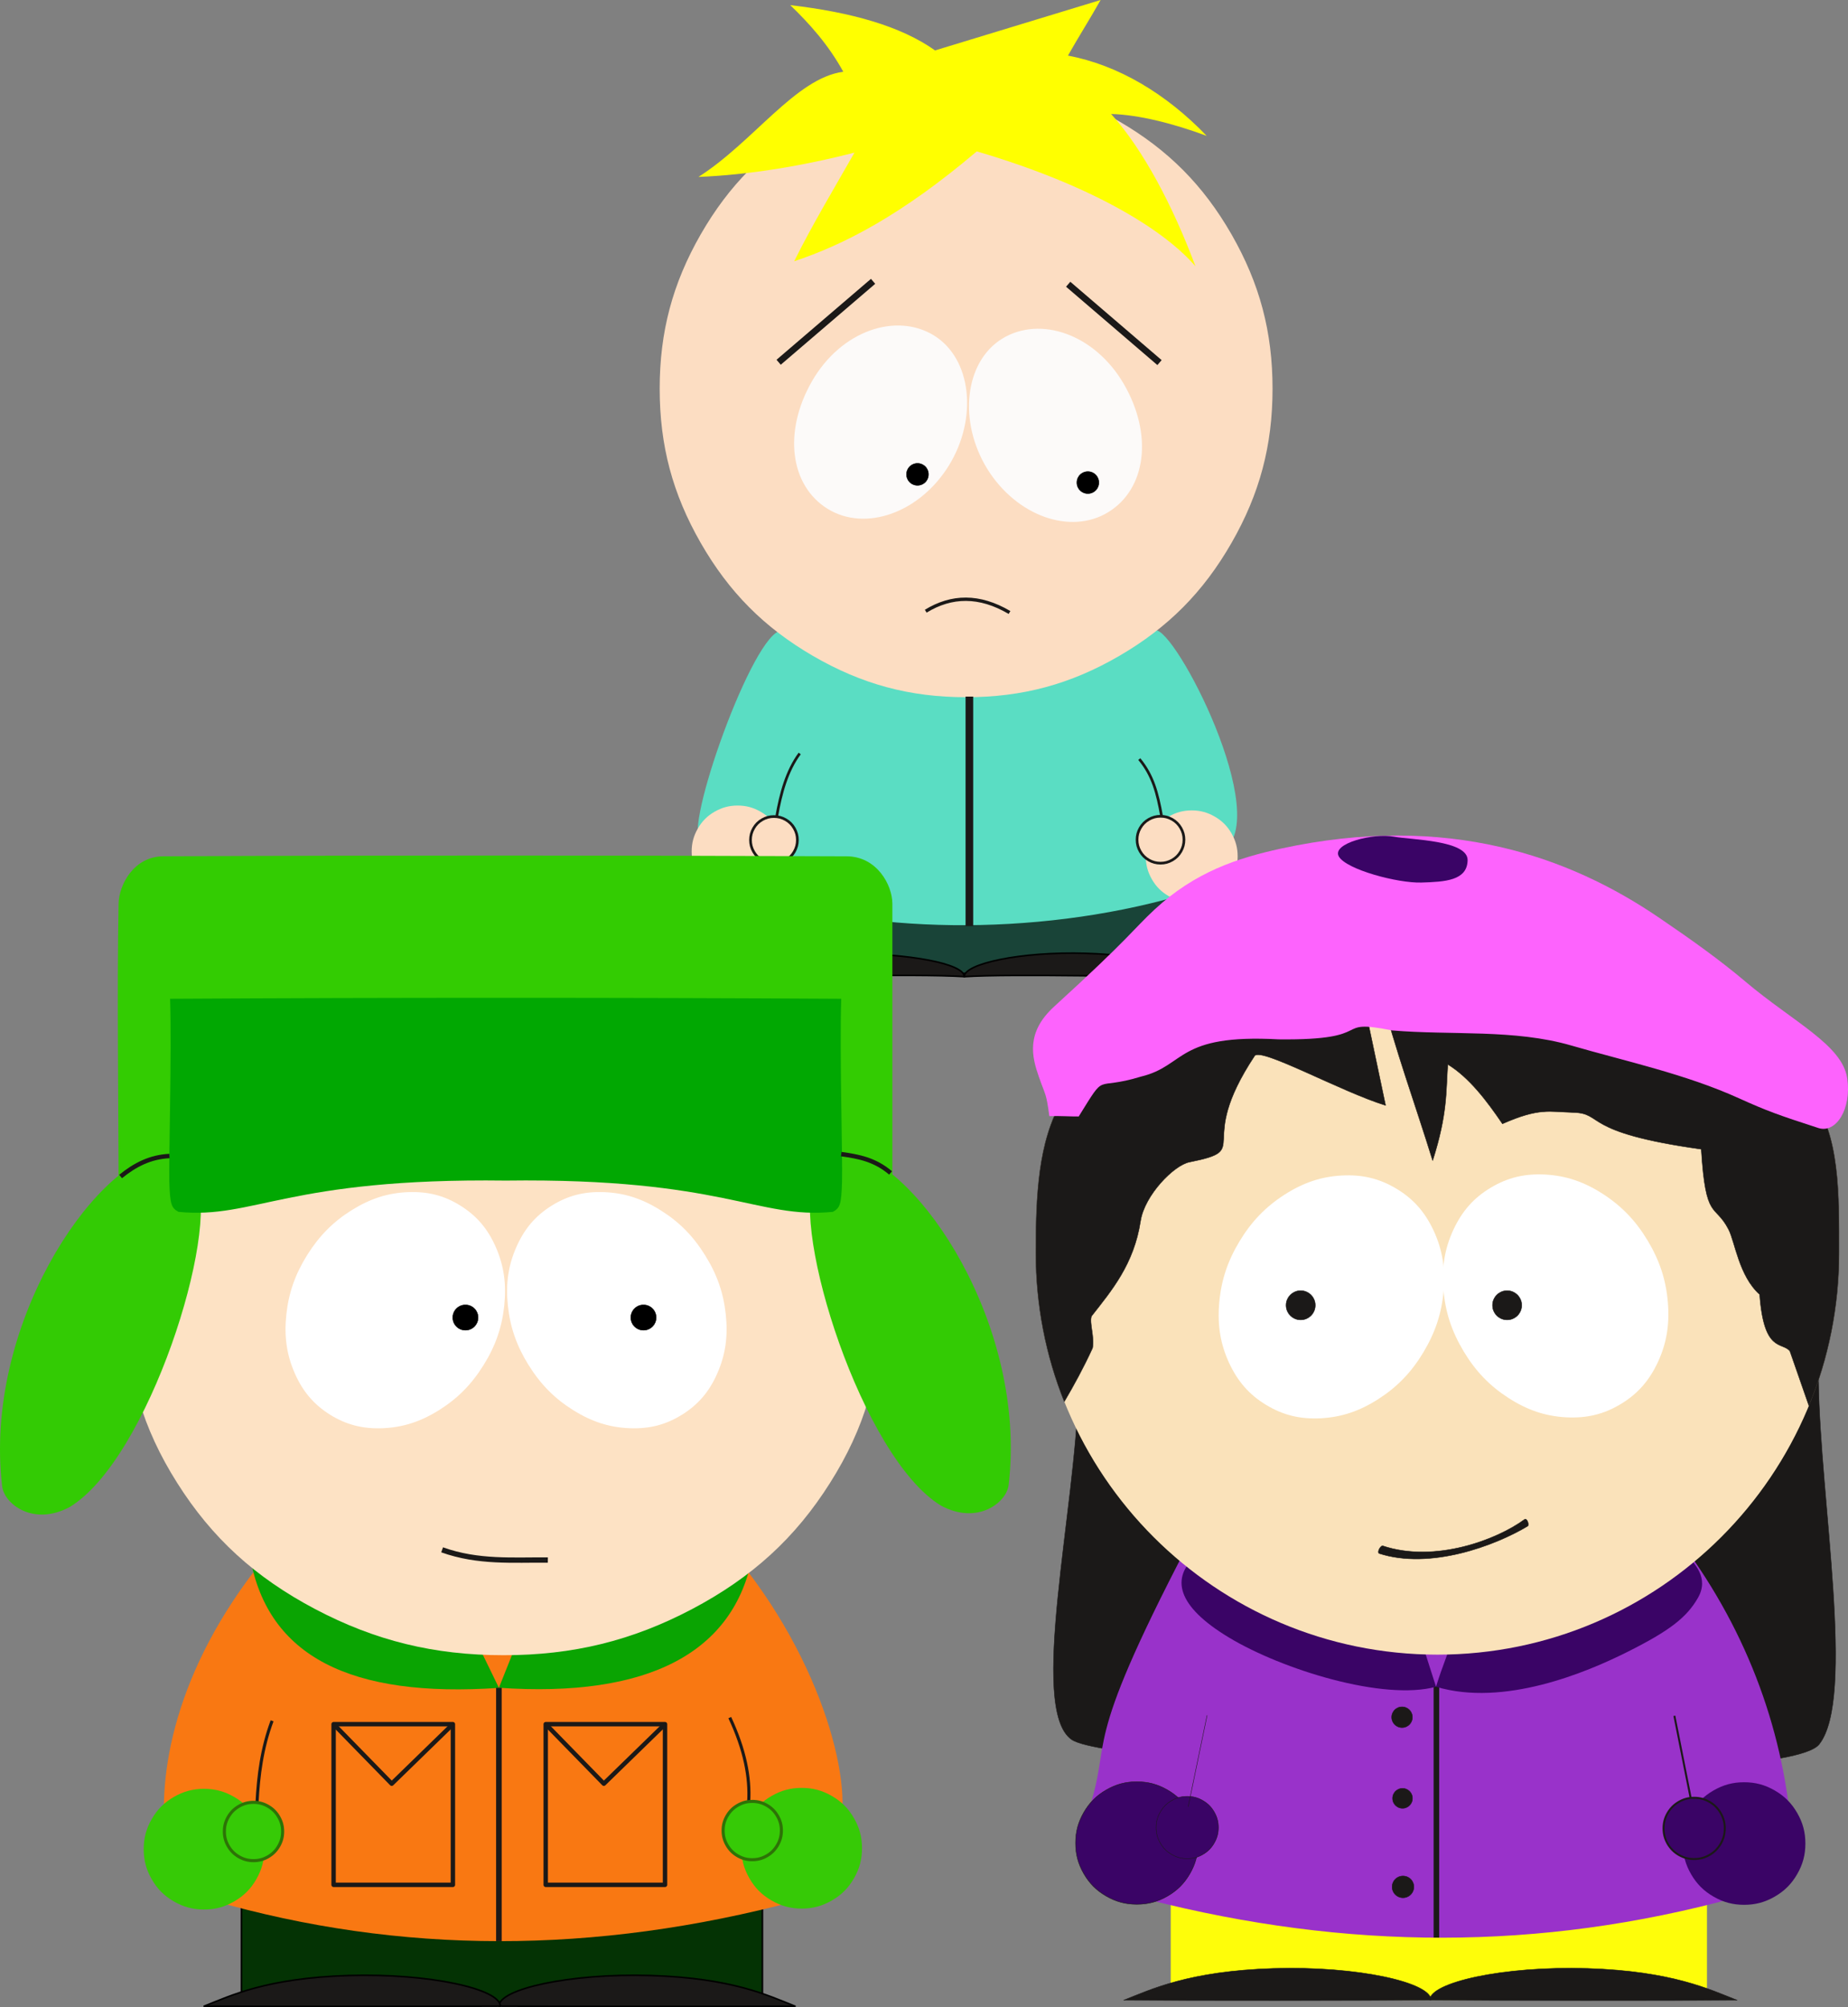<?xml version="1.0" encoding="UTF-8" standalone="no"?>
<svg
   xmlns:ooo="http://xml.openoffice.org/svg/export"
   xmlns:dc="http://purl.org/dc/elements/1.1/"
   xmlns:cc="http://creativecommons.org/ns#"
   xmlns:rdf="http://www.w3.org/1999/02/22-rdf-syntax-ns#"
   xmlns:svg="http://www.w3.org/2000/svg"
   xmlns="http://www.w3.org/2000/svg"
   style="fill-rule:evenodd;stroke-width:28.222;stroke-linejoin:round"
   id="svg2"
   xml:space="preserve"
   clip-path="url(#presentation_clip_path)"
   preserveAspectRatio="xMidYMid"
   viewBox="0 0 33105.695 35943.481"
   height="359.435mm"
   width="331.057mm"
   version="1.2"><rect x="0" y="0" width="33105.695" height="35943.481" fill="#808080" stroke="none"/><defs
     id="defs4"
     class="ClipPathGroup"><clipPath
       clipPathUnits="userSpaceOnUse"
       id="presentation_clip_path"><rect
         id="rect7"
         height="118900"
         width="84100"
         y="0"
         x="0" /></clipPath></defs><defs
     id="defs9"
     class="TextShapeIndex"><g
       id="g11"
       ooo:id-list="id3 id4 id5 id6 id7 id8 id9 id10 id11 id12 id13 id14 id15 id16 id17 id18 id19 id20 id21 id22 id23 id24 id25 id26 id27 id28 id29 id30 id31 id32 id33 id34 id35 id36 id37 id38 id39 id40 id41 id42 id43 id44 id45 id46 id47 id48 id49 id50 id51 id52 id53 id54 id55 id56 id57 id58 id59 id60 id61 id62 id63 id64 id65 id66 id67 id68 id69 id70 id71 id72 id73 id74"
       ooo:slide="id1" /></defs><defs
     id="defs13"
     class="EmbeddedBulletChars"><g
       transform="scale(4.8828125e-4,-4.8828125e-4)"
       id="bullet-char-template(57356)"><path
         id="path16"
         d="M 580,1141 1163,571 580,0 -4,571 580,1141 Z" /></g><g
       transform="scale(4.8828125e-4,-4.8828125e-4)"
       id="bullet-char-template(57354)"><path
         id="path19"
         d="m 8,1128 1129,0 L 1137,0 8,0 8,1128 Z" /></g><g
       transform="scale(4.8828125e-4,-4.8828125e-4)"
       id="bullet-char-template(10146)"><path
         id="path22"
         d="M 174,0 602,739 174,1481 1456,739 174,0 Z m 1184,739 -1049,607 350,-607 699,0 z" /></g><g
       transform="scale(4.8828125e-4,-4.8828125e-4)"
       id="bullet-char-template(10132)"><path
         id="path25"
         d="M 2015,739 1276,0 717,0 l 543,543 -1086,0 0,393 1086,0 -543,545 557,0 741,-742 z" /></g><g
       transform="scale(4.8828125e-4,-4.8828125e-4)"
       id="bullet-char-template(10007)"><path
         id="path28"
         d="m 0,-2 c -7,16 -16,29 -25,39 l 381,530 c -94,256 -141,385 -141,387 0,25 13,38 40,38 9,0 21,-2 34,-5 21,4 42,12 65,25 l 27,-13 111,-251 280,301 64,-25 24,25 c 21,-10 41,-24 62,-43 C 886,937 835,863 770,784 769,783 710,716 594,584 L 774,223 c 0,-27 -21,-55 -63,-84 l 16,-20 C 717,90 699,76 672,76 641,76 570,178 457,381 L 164,-76 c -22,-34 -53,-51 -92,-51 -42,0 -63,17 -64,51 -7,9 -10,24 -10,44 0,9 1,19 2,30 z" /></g><g
       transform="scale(4.8828125e-4,-4.8828125e-4)"
       id="bullet-char-template(10004)"><path
         id="path31"
         d="M 285,-33 C 182,-33 111,30 74,156 52,228 41,333 41,471 c 0,78 14,145 41,201 34,71 87,106 158,106 53,0 88,-31 106,-94 l 23,-176 c 8,-64 28,-97 59,-98 l 735,706 c 11,11 33,17 66,17 42,0 63,-15 63,-46 l 0,-122 c 0,-36 -10,-64 -30,-84 L 442,47 C 390,-6 338,-33 285,-33 Z" /></g><g
       transform="scale(4.8828125e-4,-4.8828125e-4)"
       id="bullet-char-template(9679)"><path
         id="path34"
         d="M 813,0 C 632,0 489,54 383,161 276,268 223,411 223,592 c 0,181 53,324 160,431 106,107 249,161 430,161 179,0 323,-54 432,-161 108,-107 162,-251 162,-431 0,-180 -54,-324 -162,-431 C 1136,54 992,0 813,0 Z" /></g><g
       transform="scale(4.8828125e-4,-4.8828125e-4)"
       id="bullet-char-template(8226)"><path
         id="path37"
         d="m 346,457 c -73,0 -137,26 -191,78 -54,51 -81,114 -81,188 0,73 27,136 81,188 54,52 118,78 191,78 73,0 134,-26 185,-79 51,-51 77,-114 77,-187 0,-75 -25,-137 -76,-188 -50,-52 -112,-78 -186,-78 z" /></g><g
       transform="scale(4.8828125e-4,-4.8828125e-4)"
       id="bullet-char-template(8211)"><path
         id="path40"
         d="m -4,459 1139,0 0,147 -1139,0 0,-147 z" /></g></defs><defs
     id="defs42"
     class="TextEmbeddedBitmaps" /><g
     transform="translate(-25361.523,-23572.03)"
     id="g44"><g
       class="Master_Slide"
       id="id2"><g
         class="Background"
         id="bg-id2" /><g
         class="BackgroundObjects"
         id="bo-id2" /></g></g><g
     transform="translate(-23535.199,-31759)"
     id="g56"
     class="Group"><g
       id="g58"
       class="com.sun.star.drawing.PolyPolygonShape"><g
         id="id3"><path
           style="fill:#194438;stroke:none"
           id="path61"
           d="m 37194,49190 0,-1599 7436,0 0,1599 -7436,0 z" /><path
           style="fill:none;stroke:#000000"
           id="path63"
           d="m 37194,49190 0,-1599 7436,0 0,1599 -7436,0 z" /></g></g><g
       id="g65"
       class="com.sun.star.drawing.ClosedBezierShape"><g
         id="id4"><path
           style="fill:#5addc3;stroke:none"
           id="path68"
           d="m 37489,43062 c 2287,-7 4448,-9 6735,-17 356,-78 2134,3382 1211,3956 -257,266 -514,533 -770,799 -2627,748 -5644,673 -7738,-58 -268,-285 -537,-629 -805,-915 -429,47 817,-3547 1367,-3765 z" /></g></g><g
       id="g70"
       class="com.sun.star.drawing.ClosedBezierShape"><g
         id="id5"><path
           style="fill:#fcddc2;stroke:none"
           id="path73"
           d="m 36749,46184 0,0 c 152,0 280,35 411,110 132,76 226,170 302,301 75,132 110,260 110,412 l 0,0 0,0 c 0,152 -35,280 -110,412 -76,131 -170,225 -301,301 -132,75 -260,110 -412,110 -152,0 -280,-35 -411,-110 -132,-76 -226,-170 -302,-301 -75,-132 -110,-260 -110,-412 0,-152 35,-280 110,-411 76,-132 170,-226 301,-302 132,-75 260,-110 412,-110 z" /></g></g><g
       id="g75"
       class="com.sun.star.drawing.ClosedBezierShape"><g
         id="id6"><path
           style="fill:#fcddc2;stroke:none"
           id="path78"
           d="m 40841,33194 0,0 c 1,0 1,0 2,0 1010,0 1869,232 2744,740 875,509 1504,1142 2010,2022 505,881 735,1746 735,2763 l 0,0 0,0 c 0,1017 -230,1882 -735,2762 -506,881 -1135,1514 -2010,2023 -875,508 -1734,740 -2744,740 -1011,0 -1870,-232 -2745,-740 -875,-509 -1504,-1142 -2010,-2023 -505,-880 -735,-1745 -735,-2762 0,-1017 230,-1882 735,-2763 506,-880 1135,-1513 2010,-2022 875,-508 1733,-740 2743,-740 z" /></g></g><g
       id="g80"
       class="com.sun.star.drawing.ClosedBezierShape"><g
         id="id7"><path
           style="fill:#fcddc2;stroke:none"
           id="path83"
           d="m 44884,46271 0,0 c -152,0 -280,35 -412,110 -131,76 -225,170 -301,302 -75,131 -110,259 -110,411 l 0,0 c 0,152 35,280 110,412 76,131 170,225 302,301 131,75 259,110 411,110 152,0 280,-35 412,-110 131,-76 225,-170 301,-301 75,-132 110,-260 110,-412 0,-152 -35,-280 -110,-412 -76,-131 -170,-225 -302,-301 -131,-75 -259,-110 -411,-110 z" /></g></g><g
       id="g85"
       class="com.sun.star.drawing.ClosedBezierShape"><g
         id="id8"><path
           style="fill:#ffff00;stroke:none"
           id="path88"
           d="m 41034,34470 c -1355,1147 -2382,1671 -3272,1968 329,-663 712,-1297 1080,-1945 -919,234 -1881,398 -2794,434 984,-625 1744,-1772 2594,-1883 -268,-487 -605,-860 -950,-1193 1089,126 1984,377 2594,811 990,-301 1978,-602 2966,-903 -177,316 -407,679 -585,996 896,168 1758,680 2485,1437 -589,-218 -1208,-378 -1712,-392 585,649 1113,1663 1512,2729 -507,-594 -1743,-1420 -3918,-2059 z" /></g></g><g
       id="g90"
       class="com.sun.star.drawing.LineShape"><g
         id="id9"><path
           style="fill:none;stroke:#1b1918;stroke-width:117;stroke-linejoin:round"
           id="path93"
           d="m 37484,38246 1692,-1449" /></g></g><g
       id="g95"
       class="com.sun.star.drawing.ClosedBezierShape"><g
         id="id10"><path
           style="fill:#fcfaf9;stroke:none"
           id="path98"
           d="m 38083,38583 c -521,905 -396,1871 279,2288 678,417 1649,70 2172,-776 521,-847 408,-1912 -268,-2329 -678,-416 -1661,-87 -2183,817 z" /></g></g><g
       id="g100"
       class="com.sun.star.drawing.ClosedBezierShape"><g
         id="id11"><path
           style="fill:#fcfaf9;stroke:none"
           id="path103"
           d="m 43671,38641 c 522,905 397,1871 -280,2288 -677,417 -1648,70 -2171,-776 -521,-847 -407,-1912 268,-2329 677,-416 1660,-87 2183,817 z" /></g></g><g
       id="g105"
       class="com.sun.star.drawing.ClosedBezierShape"><g
         id="id12"><path
           style="fill:#000000;stroke:none"
           id="path108"
           d="m 43024,40204 0,0 c 36,0 66,8 98,26 31,18 54,41 72,72 18,32 26,62 26,98 l 0,1 0,0 c 0,36 -8,66 -26,98 -18,31 -41,54 -72,72 -32,18 -62,26 -98,26 -37,0 -67,-8 -99,-26 -31,-18 -54,-41 -72,-72 -18,-32 -26,-62 -26,-98 0,-37 8,-67 26,-99 18,-31 41,-54 72,-72 32,-18 62,-26 99,-26 z" /><path
           style="fill:none;stroke:#000000;stroke-width:8;stroke-linejoin:round"
           id="path110"
           d="m 43024,40204 0,0 c 36,0 66,8 98,26 31,18 54,41 72,72 18,32 26,62 26,98 l 0,1 0,0 c 0,36 -8,66 -26,98 -18,31 -41,54 -72,72 -32,18 -62,26 -98,26 -37,0 -67,-8 -99,-26 -31,-18 -54,-41 -72,-72 -18,-32 -26,-62 -26,-98 0,-37 8,-67 26,-99 18,-31 41,-54 72,-72 32,-18 62,-26 99,-26 z" /></g></g><g
       id="g112"
       class="com.sun.star.drawing.OpenBezierShape"><g
         id="id13"><path
           style="fill:none;stroke:#1b1918;stroke-width:60;stroke-linejoin:round"
           id="path115"
           d="m 40119,42704 c 463,-284 961,-295 1501,23" /></g></g><g
       id="g117"
       class="com.sun.star.drawing.LineShape"><g
         id="id14"><path
           style="fill:none;stroke:#1b1918;stroke-width:137;stroke-linejoin:miter"
           id="path120"
           d="m 40901,44233 0,4111" /></g></g><g
       id="g122"
       class="com.sun.star.drawing.ClosedBezierShape"><g
         id="id15"><path
           style="fill:#fcddc2;stroke:none"
           id="path125"
           d="m 37399,46381 0,0 1,0 c 77,0 143,18 210,56 67,39 115,87 154,154 38,67 56,133 56,210 l 0,0 0,0 c 0,77 -18,143 -56,210 -39,67 -87,115 -154,154 -67,38 -133,56 -210,56 -77,0 -143,-18 -210,-56 -67,-39 -115,-87 -154,-154 -38,-67 -56,-133 -56,-210 0,-77 18,-143 56,-210 39,-67 87,-115 154,-154 67,-38 132,-56 209,-56 z" /><path
           style="fill:none;stroke:#1b1918;stroke-width:48;stroke-linejoin:miter"
           id="path127"
           d="m 37399,46381 0,0 1,0 c 77,0 143,18 210,56 67,39 115,87 154,154 38,67 56,133 56,210 l 0,0 0,0 c 0,77 -18,143 -56,210 -39,67 -87,115 -154,154 -67,38 -133,56 -210,56 -77,0 -143,-18 -210,-56 -67,-39 -115,-87 -154,-154 -38,-67 -56,-133 -56,-210 0,-77 18,-143 56,-210 39,-67 87,-115 154,-154 67,-38 132,-56 209,-56 z" /></g></g><g
       id="g129"
       class="com.sun.star.drawing.OpenBezierShape"><g
         id="id16"><path
           style="fill:none;stroke:#1b1918;stroke-width:48;stroke-linejoin:miter"
           id="path132"
           d="m 37449,46382 c 74,-421 182,-818 412,-1130" /></g></g><g
       id="g134"
       class="com.sun.star.drawing.ClosedBezierShape"><g
         id="id17"><path
           style="fill:#fcddc2;stroke:none"
           id="path137"
           d="m 44325,46376 0,0 c -77,0 -143,18 -210,56 -67,39 -115,87 -154,154 -38,67 -56,133 -56,210 l 0,0 c 0,77 18,143 56,210 39,67 87,115 154,154 67,38 133,56 210,56 77,0 143,-18 210,-56 67,-39 115,-87 154,-154 38,-67 56,-133 56,-210 0,-77 -18,-143 -56,-210 -39,-67 -87,-115 -154,-154 -67,-38 -133,-56 -210,-56 z" /><path
           style="fill:none;stroke:#1b1918;stroke-width:48;stroke-linejoin:miter"
           id="path139"
           d="m 44325,46376 0,0 c -77,0 -143,18 -210,56 -67,39 -115,87 -154,154 -38,67 -56,133 -56,210 l 0,0 c 0,77 18,143 56,210 39,67 87,115 154,154 67,38 133,56 210,56 77,0 143,-18 210,-56 67,-39 115,-87 154,-154 38,-67 56,-133 56,-210 0,-77 -18,-143 -56,-210 -39,-67 -87,-115 -154,-154 -67,-38 -133,-56 -210,-56 z" /></g></g><g
       id="g141"
       class="com.sun.star.drawing.OpenBezierShape"><g
         id="id18"><path
           style="fill:none;stroke:#1b1918;stroke-width:48;stroke-linejoin:miter"
           id="path144"
           d="m 44345,46378 c -75,-421 -158,-734 -400,-1026" /></g></g><g
       id="g146"
       class="com.sun.star.drawing.ClosedBezierShape"><g
         id="id19"><path
           style="fill:#1b1918;stroke:none"
           id="path149"
           d="m 38636,48831 c -1199,0 -1969,241 -2171,417 885,12 3452,-57 4344,0 0,-231 -973,-417 -2173,-417 z" /><path
           style="fill:none;stroke:#000000"
           id="path151"
           d="m 38636,48831 c -1199,0 -1969,241 -2171,417 885,12 3452,-57 4344,0 0,-231 -973,-417 -2173,-417 z" /></g></g><g
       id="g153"
       class="com.sun.star.drawing.ClosedBezierShape"><g
         id="id20"><path
           style="fill:#1b1918;stroke:none"
           id="path156"
           d="m 42980,48830 c 1170,35 1685,278 2062,420 -886,11 -3343,-59 -4234,-1 0,-231 1001,-453 2172,-419 z" /><path
           style="fill:none;stroke:#000000"
           id="path158"
           d="m 42980,48830 c 1170,35 1685,278 2062,420 -886,11 -3343,-59 -4234,-1 0,-231 1001,-453 2172,-419 z" /></g></g><g
       id="g160"
       class="com.sun.star.drawing.LineShape"><g
         id="id21"><path
           style="fill:none;stroke:#1b1918;stroke-width:117;stroke-linejoin:round"
           id="path163"
           d="m 42671,36849 1636,1403" /></g></g><g
       id="g165"
       class="com.sun.star.drawing.ClosedBezierShape"><g
         id="id22"><path
           style="fill:#000000;stroke:none"
           id="path168"
           d="m 39972,40057 0,0 c 36,0 66,8 98,26 31,18 54,41 72,72 18,32 26,62 26,98 l 0,1 0,0 c 0,36 -8,66 -26,98 -18,31 -41,54 -72,72 -32,18 -62,26 -98,26 -37,0 -67,-8 -99,-26 -31,-18 -54,-41 -72,-72 -18,-32 -26,-62 -26,-98 0,-37 8,-67 26,-99 18,-31 41,-54 72,-72 32,-18 62,-26 99,-26 z" /><path
           style="fill:none;stroke:#000000;stroke-width:8;stroke-linejoin:round"
           id="path170"
           d="m 39972,40057 0,0 c 36,0 66,8 98,26 31,18 54,41 72,72 18,32 26,62 26,98 l 0,1 0,0 c 0,36 -8,66 -26,98 -18,31 -41,54 -72,72 -32,18 -62,26 -98,26 -37,0 -67,-8 -99,-26 -31,-18 -54,-41 -72,-72 -18,-32 -26,-62 -26,-98 0,-37 8,-67 26,-99 18,-31 41,-54 72,-72 32,-18 62,-26 99,-26 z" /></g></g></g><g
     transform="translate(-24794.733,-31570.07)"
     id="g172"
     class="Group"><g
       id="g174"
       class="com.sun.star.drawing.PolyPolygonShape"><g
         id="id23"><path
           style="fill:#fefd0a;stroke:none"
           id="path177"
           d="m 45767,65151 0,2230 9607,0 0,-2230 -9607,0 z" /></g></g><g
       id="g179"
       class="com.sun.star.drawing.ClosedBezierShape"><g
         id="id24"><path
           style="fill:#1b1918;stroke:none"
           id="path182"
           d="m 44111,56488 c 4420,-69 8840,-138 13260,-206 27,2141 668,5695 13,6523 -655,829 -12612,457 -13392,-85 -778,-541 79,-4154 119,-6232 z" /><path
           style="fill:none;stroke:#1b1918;stroke-width:8;stroke-linejoin:miter"
           id="path184"
           d="m 44111,56488 c 4420,-69 8840,-138 13260,-206 27,2141 668,5695 13,6523 -655,829 -12612,457 -13392,-85 -778,-541 79,-4154 119,-6232 z" /></g></g><g
       id="g186"
       class="com.sun.star.drawing.ClosedBezierShape"><g
         id="id25"><path
           style="fill:#9932ca;stroke:none"
           id="path189"
           d="m 44484,64456 c -62,-214 -141,-208 -202,-422 468,-1395 -175,-1031 1789,-4795 l 8864,-16 c 1180,1593 1844,3409 1966,5326 -354,355 -666,650 -1021,1004 -3506,958 -6961,939 -10518,34 -293,-349 -585,-782 -878,-1131 z" /></g></g><g
       id="g191"
       class="com.sun.star.drawing.LineShape"><g
         id="id26"><path
           style="fill:none;stroke:#1b1918;stroke-width:100;stroke-linejoin:miter"
           id="path194"
           d="m 50527,66267 0,-4495" /></g></g><g
       id="g196"
       class="com.sun.star.drawing.ClosedBezierShape"><g
         id="id27"><path
           style="fill:#3a0466;stroke:none"
           id="path199"
           d="m 46205,59442 c -421,383 -345,880 608,1453 954,574 2765,1136 3707,880 -112,-343 -217,-689 -330,-1032 231,-6 461,-11 692,-17 -107,354 -255,695 -362,1049 1211,364 2687,-251 3435,-627 748,-375 1056,-613 1258,-966 202,-355 -56,-620 -245,-807 -2921,22 -5841,45 -8763,67 z" /></g></g><g
       id="g201"
       class="com.sun.star.drawing.ClosedBezierShape"><g
         id="id28"><path
           style="fill:#fae2ba;stroke:none"
           id="path204"
           d="m 57739,54006 c 0,3973 -3222,7194 -7193,7194 -3973,0 -7194,-3221 -7194,-7194 0,-1022 39,-1995 474,-2732 2137,-3617 11146,-3111 13407,-82 526,706 506,1757 506,2814 z" /></g></g><g
       id="g206"
       class="com.sun.star.drawing.ClosedBezierShape"><g
         id="id29"><path
           style="fill:#1b1918;stroke:none"
           id="path209"
           d="m 43861,56669 c 171,-291 341,-601 505,-957 41,-191 -62,-463 -17,-574 357,-456 758,-925 878,-1705 71,-459 596,-998 875,-1053 1163,-232 84,-267 1168,-1902 107,-161 1553,643 2346,886 l -439,-2084 350,52 c 252,1006 622,2013 933,3020 268,-840 236,-1228 271,-1722 385,236 703,658 979,1064 663,-292 836,-214 1266,-203 567,15 125,355 2296,658 79,1298 243,961 489,1436 115,221 186,836 557,1165 75,1046 398,844 541,1013 l 341,979 c 347,-844 539,-1767 539,-2735 0,-1057 20,-2109 -506,-2815 -2261,-3029 -11270,-3535 -13407,82 -435,737 -474,1711 -474,2733 0,940 180,1839 509,2662 z" /><path
           style="fill:none;stroke:#1b1918;stroke-width:8;stroke-linejoin:miter"
           id="path211"
           d="m 43861,56669 c 171,-291 341,-601 505,-957 41,-191 -62,-463 -17,-574 357,-456 758,-925 878,-1705 71,-459 596,-998 875,-1053 1163,-232 84,-267 1168,-1902 107,-161 1553,643 2346,886 l -439,-2084 350,52 c 252,1006 622,2013 933,3020 268,-840 236,-1228 271,-1722 385,236 703,658 979,1064 663,-292 836,-214 1266,-203 567,15 125,355 2296,658 79,1298 243,961 489,1436 115,221 186,836 557,1165 75,1046 398,844 541,1013 l 341,979 c 347,-844 539,-1767 539,-2735 0,-1057 20,-2109 -506,-2815 -2261,-3029 -11270,-3535 -13407,82 -435,737 -474,1711 -474,2733 0,940 180,1839 509,2662 z" /></g></g><g
       id="g213"
       class="com.sun.star.drawing.ClosedBezierShape"><g
         id="id30"><path
           style="fill:#fd63fd;stroke:none"
           id="path216"
           d="m 45478,47857 c -380,352 -439,498 -1799,1738 -511,466 -398,904 -273,1260 126,357 129,280 187,702 185,-7 381,8 526,6 515,-828 248,-449 1115,-714 807,-194 628,-768 2466,-667 1804,20 923,-382 2035,-160 1069,90 2187,-26 3208,270 987,286 2052,513 3006,946 496,224 697,297 1419,531 316,103 598,-335 519,-886 -86,-602 -967,-1010 -1825,-1736 -458,-387 -958,-744 -1551,-1147 -1594,-1084 -3779,-1884 -6770,-1234 -775,169 -1535,415 -2263,1091 z" /></g></g><g
       id="g218"
       class="com.sun.star.drawing.ClosedBezierShape"><g
         id="id31"><path
           style="fill:#ffffff;stroke:none"
           id="path221"
           d="m 50291,55791 0,0 c -214,354 -464,613 -799,829 -338,218 -660,326 -1030,347 -370,20 -677,-53 -980,-236 -3,-2 -6,-3 -9,-5 l 0,0 c -299,-182 -505,-417 -660,-750 -155,-336 -211,-671 -177,-1072 34,-400 147,-744 361,-1101 215,-357 466,-618 803,-836 338,-218 660,-326 1030,-347 370,-20 677,54 980,236 304,182 513,419 669,755 155,336 211,672 177,1072 -34,400 -147,744 -361,1101 -2,2 -3,4 -4,7 z" /></g></g><g
       id="g223"
       class="com.sun.star.drawing.ClosedBezierShape"><g
         id="id32"><path
           style="fill:#ffffff;stroke:none"
           id="path226"
           d="m 51018,55774 0,0 c 214,354 464,613 799,829 338,218 660,326 1030,347 370,20 677,-53 980,-236 3,-2 6,-3 9,-5 l 0,0 c 299,-182 505,-417 660,-750 155,-336 211,-671 177,-1072 -34,-400 -147,-744 -361,-1101 -215,-357 -466,-618 -803,-836 -338,-218 -660,-326 -1030,-347 -370,-20 -677,54 -980,236 -304,182 -513,419 -669,755 -155,336 -211,672 -177,1072 34,400 147,744 361,1101 2,2 3,4 4,7 z" /></g></g><g
       id="g228"
       class="com.sun.star.drawing.ClosedBezierShape"><g
         id="id33"><path
           style="fill:#1b1918;stroke:none"
           id="path231"
           d="m 48094,54682 0,0 c 1,0 1,0 2,0 48,0 89,11 130,35 42,24 72,54 96,96 24,41 35,82 35,130 l 0,0 0,0 c 0,49 -11,90 -35,131 -24,42 -54,72 -96,96 -41,24 -82,35 -130,35 -49,0 -90,-11 -131,-35 -42,-24 -72,-54 -96,-96 -24,-41 -35,-82 -35,-131 0,-48 11,-89 35,-130 24,-42 54,-72 96,-96 41,-24 82,-35 129,-35 z" /><path
           style="fill:none;stroke:#1b1918;stroke-width:8;stroke-linejoin:miter"
           id="path233"
           d="m 48094,54682 0,0 c 1,0 1,0 2,0 48,0 89,11 130,35 42,24 72,54 96,96 24,41 35,82 35,130 l 0,0 0,0 c 0,49 -11,90 -35,131 -24,42 -54,72 -96,96 -41,24 -82,35 -130,35 -49,0 -90,-11 -131,-35 -42,-24 -72,-54 -96,-96 -24,-41 -35,-82 -35,-131 0,-48 11,-89 35,-130 24,-42 54,-72 96,-96 41,-24 82,-35 129,-35 z" /></g></g><g
       id="g235"
       class="com.sun.star.drawing.ClosedBezierShape"><g
         id="id34"><path
           style="fill:#1b1918;stroke:none"
           id="path238"
           d="m 51792,54682 0,0 c 1,0 1,0 2,0 48,0 89,11 130,35 42,24 72,54 96,96 24,41 35,82 35,130 l 0,0 0,0 c 0,49 -11,90 -35,131 -24,42 -54,72 -96,96 -41,24 -82,35 -130,35 -49,0 -90,-11 -131,-35 -42,-24 -72,-54 -96,-96 -24,-41 -35,-82 -35,-131 0,-48 11,-89 35,-130 24,-42 54,-72 96,-96 41,-24 82,-35 129,-35 z" /><path
           style="fill:none;stroke:#1b1918;stroke-width:8;stroke-linejoin:miter"
           id="path240"
           d="m 51792,54682 0,0 c 1,0 1,0 2,0 48,0 89,11 130,35 42,24 72,54 96,96 24,41 35,82 35,130 l 0,0 0,0 c 0,49 -11,90 -35,131 -24,42 -54,72 -96,96 -41,24 -82,35 -130,35 -49,0 -90,-11 -131,-35 -42,-24 -72,-54 -96,-96 -24,-41 -35,-82 -35,-131 0,-48 11,-89 35,-130 24,-42 54,-72 96,-96 41,-24 82,-35 129,-35 z" /></g></g><g
       id="g242"
       class="com.sun.star.drawing.ClosedBezierShape"><g
         id="id35"><path
           style="fill:#1b1918;stroke:none"
           id="path245"
           d="m 49565,59252 c 940,313 2052,-112 2542,-474 45,-23 81,87 59,118 -595,358 -1758,787 -2668,491 -36,-37 36,-145 67,-135 z" /><path
           style="fill:none;stroke:#1b1918;stroke-width:8;stroke-linejoin:miter"
           id="path247"
           d="m 49565,59252 c 940,313 2052,-112 2542,-474 45,-23 81,87 59,118 -595,358 -1758,787 -2668,491 -36,-37 36,-145 67,-135 z" /></g></g><g
       id="g249"
       class="com.sun.star.drawing.ClosedBezierShape"><g
         id="id36"><path
           style="fill:#3a0466;stroke:none"
           id="path252"
           d="m 45161,63476 -1,0 c 203,0 374,46 549,147 175,101 301,227 402,402 101,175 147,346 147,548 l 0,1 0,0 c 0,202 -46,373 -147,548 -101,175 -227,301 -402,402 -175,101 -346,147 -548,147 -203,0 -374,-46 -549,-147 -175,-101 -301,-227 -402,-402 -101,-175 -147,-346 -147,-548 0,-203 46,-374 147,-549 101,-175 227,-301 402,-402 175,-101 346,-147 548,-147 l 1,0 z" /><path
           style="fill:none;stroke:#1b1918;stroke-width:8;stroke-linejoin:miter"
           id="path254"
           d="m 45161,63476 -1,0 c 203,0 374,46 549,147 175,101 301,227 402,402 101,175 147,346 147,548 l 0,1 0,0 c 0,202 -46,373 -147,548 -101,175 -227,301 -402,402 -175,101 -346,147 -548,147 -203,0 -374,-46 -549,-147 -175,-101 -301,-227 -402,-402 -101,-175 -147,-346 -147,-548 0,-203 46,-374 147,-549 101,-175 227,-301 402,-402 175,-101 346,-147 548,-147 l 1,0 z" /></g></g><g
       id="g256"
       class="com.sun.star.drawing.ClosedBezierShape"><g
         id="id37"><path
           style="fill:#3a0466;stroke:none"
           id="path259"
           d="m 46064,63738 0,0 c 102,0 189,23 278,75 89,51 153,115 204,204 52,89 75,176 75,279 l 0,0 0,0 c 0,102 -23,189 -75,278 -51,89 -115,153 -204,204 -89,52 -176,75 -278,75 -103,0 -190,-23 -279,-75 -89,-51 -153,-115 -204,-204 -52,-89 -75,-176 -75,-278 0,-103 23,-190 75,-279 51,-89 115,-153 204,-204 89,-52 176,-75 279,-75 z" /><path
           style="fill:none;stroke:#1b1918;stroke-width:8;stroke-linejoin:miter"
           id="path261"
           d="m 46064,63738 0,0 c 102,0 189,23 278,75 89,51 153,115 204,204 52,89 75,176 75,279 l 0,0 0,0 c 0,102 -23,189 -75,278 -51,89 -115,153 -204,204 -89,52 -176,75 -278,75 -103,0 -190,-23 -279,-75 -89,-51 -153,-115 -204,-204 -52,-89 -75,-176 -75,-278 0,-103 23,-190 75,-279 51,-89 115,-153 204,-204 89,-52 176,-75 279,-75 z" /></g></g><g
       id="g263"
       class="com.sun.star.drawing.LineShape"><g
         id="id38"><path
           style="fill:none;stroke:#1b1918;stroke-width:8;stroke-linejoin:miter"
           id="path266"
           d="m 46080,63924 339,-1638" /></g></g><g
       id="g268"
       class="com.sun.star.drawing.ClosedBezierShape"><g
         id="id39"><path
           style="fill:#3a0466;stroke:none"
           id="path271"
           d="m 56040,63485 -1,0 c 203,0 374,46 549,147 175,101 301,227 402,402 101,175 147,346 147,548 l 0,1 0,0 c 0,202 -46,373 -147,548 -101,175 -227,301 -402,402 -175,101 -346,147 -548,147 -203,0 -374,-46 -549,-147 -175,-101 -301,-227 -402,-402 -101,-175 -147,-346 -147,-548 0,-203 46,-374 147,-549 101,-175 227,-301 402,-402 175,-101 346,-147 548,-147 l 1,0 z" /></g></g><g
       id="g273"
       class="com.sun.star.drawing.LineShape"><g
         id="id40"><path
           style="fill:none;stroke:#1b1918;stroke-width:35;stroke-linejoin:miter"
           id="path276"
           d="m 55120,63959 -330,-1664" /></g></g><g
       id="g278"
       class="com.sun.star.drawing.ClosedBezierShape"><g
         id="id41"><path
           style="fill:#3a0466;stroke:none"
           id="path281"
           d="m 55143,63763 0,0 c 1,0 1,0 2,0 100,0 186,23 274,73 87,51 150,114 201,201 50,88 73,174 73,274 l 0,0 0,0 c 0,101 -23,187 -73,275 -51,87 -114,150 -201,201 -88,50 -174,73 -274,73 -101,0 -187,-23 -275,-73 -87,-51 -150,-114 -201,-201 -50,-88 -73,-174 -73,-275 0,-100 23,-186 73,-274 51,-87 114,-150 201,-201 87,-50 173,-73 273,-73 z" /><path
           style="fill:none;stroke:#1b1918;stroke-width:35;stroke-linejoin:miter"
           id="path283"
           d="m 55143,63763 0,0 c 1,0 1,0 2,0 100,0 186,23 274,73 87,51 150,114 201,201 50,88 73,174 73,274 l 0,0 0,0 c 0,101 -23,187 -73,275 -51,87 -114,150 -201,201 -88,50 -174,73 -274,73 -101,0 -187,-23 -275,-73 -87,-51 -150,-114 -201,-201 -50,-88 -73,-174 -73,-275 0,-100 23,-186 73,-274 51,-87 114,-150 201,-201 87,-50 173,-73 273,-73 z" /></g></g><g
       id="g285"
       class="com.sun.star.drawing.ClosedBezierShape"><g
         id="id42"><path
           style="fill:#1b1918;stroke:none"
           id="path288"
           d="m 53232,66819 c 1523,48 2193,377 2683,569 -1152,8 -4359,5 -5509,-1 0,-314 1302,-614 2826,-568 z" /><path
           style="fill:none;stroke:#1b1918;stroke-width:8;stroke-linejoin:miter"
           id="path290"
           d="m 53232,66819 c 1523,48 2193,377 2683,569 -1152,8 -4359,5 -5509,-1 0,-314 1302,-614 2826,-568 z" /></g></g><g
       id="g292"
       class="com.sun.star.drawing.ClosedBezierShape"><g
         id="id43"><path
           style="fill:#1b1918;stroke:none"
           id="path295"
           d="m 47607,66819 c -1524,48 -2194,377 -2683,569 1152,8 4359,5 5509,-1 0,-314 -1303,-614 -2826,-568 z" /><path
           style="fill:none;stroke:#1b1918;stroke-width:8;stroke-linejoin:miter"
           id="path297"
           d="m 47607,66819 c -1524,48 -2194,377 -2683,569 1152,8 4359,5 5509,-1 0,-314 -1303,-614 -2826,-568 z" /></g></g><g
       id="g299"
       class="com.sun.star.drawing.ClosedBezierShape"><g
         id="id44"><path
           style="fill:#3a0466;stroke:none"
           id="path302"
           d="m 48780,46909 c 139,234 1055,478 1478,465 425,-13 820,-35 828,-398 9,-363 -1023,-367 -1317,-423 -375,-69 -1126,121 -989,356 z" /></g></g><g
       id="g304"
       class="com.sun.star.drawing.ClosedBezierShape"><g
         id="id45"><path
           style="fill:#1b1918;stroke:none"
           id="path307"
           d="m 49910,62135 0,0 c 1,0 1,0 2,0 34,0 63,8 92,25 30,17 51,38 68,68 17,29 25,58 25,92 l 0,0 0,0 c 0,35 -8,64 -25,93 -17,30 -38,51 -68,68 -29,17 -58,25 -92,25 -35,0 -64,-8 -93,-25 -30,-17 -51,-38 -68,-68 -17,-29 -25,-58 -25,-93 0,-34 8,-63 25,-92 17,-30 38,-51 68,-68 29,-17 58,-25 91,-25 z" /><path
           style="fill:none;stroke:#1b1918;stroke-width:8;stroke-linejoin:miter"
           id="path309"
           d="m 49910,62135 0,0 c 1,0 1,0 2,0 34,0 63,8 92,25 30,17 51,38 68,68 17,29 25,58 25,92 l 0,0 0,0 c 0,35 -8,64 -25,93 -17,30 -38,51 -68,68 -29,17 -58,25 -92,25 -35,0 -64,-8 -93,-25 -30,-17 -51,-38 -68,-68 -17,-29 -25,-58 -25,-93 0,-34 8,-63 25,-92 17,-30 38,-51 68,-68 29,-17 58,-25 91,-25 z" /></g></g><g
       id="g311"
       class="com.sun.star.drawing.ClosedBezierShape"><g
         id="id46"><path
           style="fill:#1b1918;stroke:none"
           id="path314"
           d="m 49920,63595 0,0 c 33,0 61,7 89,24 28,16 49,37 65,65 17,28 24,56 24,89 l 0,0 0,0 c 0,33 -7,61 -24,89 -16,28 -37,49 -65,65 -28,17 -56,24 -89,24 -33,0 -61,-7 -89,-24 -28,-16 -49,-37 -65,-65 -17,-28 -24,-56 -24,-89 0,-33 7,-61 24,-89 16,-28 37,-49 65,-65 28,-17 56,-24 89,-24 z" /><path
           style="fill:none;stroke:#1b1918;stroke-width:8;stroke-linejoin:miter"
           id="path316"
           d="m 49920,63595 0,0 c 33,0 61,7 89,24 28,16 49,37 65,65 17,28 24,56 24,89 l 0,0 0,0 c 0,33 -7,61 -24,89 -16,28 -37,49 -65,65 -28,17 -56,24 -89,24 -33,0 -61,-7 -89,-24 -28,-16 -49,-37 -65,-65 -17,-28 -24,-56 -24,-89 0,-33 7,-61 24,-89 16,-28 37,-49 65,-65 28,-17 56,-24 89,-24 z" /></g></g><g
       id="g318"
       class="com.sun.star.drawing.ClosedBezierShape"><g
         id="id47"><path
           style="fill:#1b1918;stroke:none"
           id="path321"
           d="m 49929,65164 -1,0 c 36,0 67,8 98,26 31,18 53,40 71,71 18,31 26,62 26,97 l 0,1 0,0 c 0,35 -8,66 -26,97 -18,31 -40,53 -71,71 -31,18 -62,26 -97,26 -36,0 -67,-8 -98,-26 -31,-18 -53,-40 -71,-71 -18,-31 -26,-62 -26,-97 0,-36 8,-67 26,-98 18,-31 40,-53 71,-71 31,-18 62,-26 97,-26 l 1,0 z" /><path
           style="fill:none;stroke:#1b1918;stroke-width:8;stroke-linejoin:miter"
           id="path323"
           d="m 49929,65164 -1,0 c 36,0 67,8 98,26 31,18 53,40 71,71 18,31 26,62 26,97 l 0,1 0,0 c 0,35 -8,66 -26,97 -18,31 -40,53 -71,71 -31,18 -62,26 -97,26 -36,0 -67,-8 -98,-26 -31,-18 -53,-40 -71,-71 -18,-31 -26,-62 -26,-97 0,-36 8,-67 26,-98 18,-31 40,-53 71,-71 31,-18 62,-26 97,-26 l 1,0 z" /></g></g></g><g
     transform="translate(-24794.733,-31570.07)"
     id="g325"
     class="Group"><g
       id="g327"
       class="com.sun.star.drawing.PolyPolygonShape"><g
         id="id48"><path
           style="fill:#043304;stroke:none"
           id="path330"
           d="m 29120,65624 0,1809 9333,0 0,-1809 -9333,0 z" /><path
           style="fill:none;stroke:#000000"
           id="path332"
           d="m 29120,65624 0,1809 9333,0 0,-1809 -9333,0 z" /></g></g><g
       id="g334"
       class="com.sun.star.drawing.ClosedBezierShape"><g
         id="id49"><path
           style="fill:#f97812;stroke:none"
           id="path337"
           d="m 39080,65606 c 297,-365 448,-899 744,-1263 279,-846 -342,-3235 -2100,-5198 -2639,0 -5276,0 -7915,0 -1728,1963 -2171,3890 -2064,5198 291,364 560,894 851,1258 3369,969 6844,975 10484,5 z" /></g></g><g
       id="g339"
       class="com.sun.star.drawing.ClosedBezierShape"><g
         id="id50"><path
           style="fill:#0aa402;stroke:none"
           id="path342"
           d="m 38277,59417 c -324,1755 -1879,2559 -4545,2376 l 270,-675 c 1396,-600 2879,-1103 4275,-1701 z" /></g></g><g
       id="g344"
       class="com.sun.star.drawing.PolyLineShape"><g
         id="id51"><path
           style="fill:none;stroke:#1b1918;stroke-width:79;stroke-linejoin:round"
           id="path347"
           d="m 30771,62445 2137,0 0,2877 -2137,0 0,-2877 z" /><path
           style="fill:none;stroke:#1b1918;stroke-width:79;stroke-linejoin:round"
           id="path349"
           d="m 30771,62445 0,0 z" /><path
           style="fill:none;stroke:#1b1918;stroke-width:79;stroke-linejoin:round"
           id="path351"
           d="m 32908,62445 -1096,1066 -1041,-1066" /></g></g><g
       id="g353"
       class="com.sun.star.drawing.ClosedBezierShape"><g
         id="id52"><path
           style="fill:#0aa402;stroke:none"
           id="path356"
           d="m 29278,59472 c 323,1755 1788,2506 4455,2323 l -310,-637 c -1397,-598 -2749,-1087 -4145,-1686 z" /></g></g><g
       id="g358"
       class="com.sun.star.drawing.PolyLineShape"><g
         id="id53"><path
           style="fill:none;stroke:#1b1918;stroke-width:79;stroke-linejoin:round"
           id="path361"
           d="m 34571,62445 2137,0 0,2877 -2137,0 0,-2877 z" /><path
           style="fill:none;stroke:#1b1918;stroke-width:79;stroke-linejoin:round"
           id="path363"
           d="m 34571,62445 0,0 z" /><path
           style="fill:none;stroke:#1b1918;stroke-width:79;stroke-linejoin:round"
           id="path365"
           d="m 36708,62445 -1096,1066 -1041,-1066" /></g></g><g
       id="g367"
       class="com.sun.star.drawing.ClosedBezierShape"><g
         id="id54"><path
           style="fill:#36ca06;stroke:none"
           id="path370"
           d="m 39157,63586 -1,0 c 199,0 368,45 541,145 172,99 296,223 395,395 100,173 145,342 145,540 l 0,1 0,0 c 0,198 -45,367 -145,540 -99,172 -223,296 -395,395 -173,100 -342,145 -540,145 -199,0 -368,-45 -541,-145 -172,-99 -296,-223 -395,-395 -100,-173 -145,-342 -145,-540 0,-199 45,-368 145,-541 99,-172 223,-296 395,-395 173,-100 342,-145 540,-145 l 1,0 z" /></g></g><g
       id="g372"
       class="com.sun.star.drawing.OpenBezierShape"><g
         id="id55"><path
           style="fill:none;stroke:#1b1918;stroke-width:55;stroke-linejoin:miter"
           id="path375"
           d="m 38207,63833 c 27,-435 -69,-929 -339,-1506" /></g></g><g
       id="g377"
       class="com.sun.star.drawing.OpenBezierShape"><g
         id="id56"><path
           style="fill:none;stroke:#1b1918;stroke-width:55;stroke-linejoin:miter"
           id="path380"
           d="m 29399,63850 c 26,-488 87,-977 270,-1465" /></g></g><g
       id="g382"
       class="com.sun.star.drawing.ClosedBezierShape"><g
         id="id57"><path
           style="fill:#36ca06;stroke:none"
           id="path385"
           d="m 38270,63828 0,0 1,0 c 96,0 178,22 261,70 83,48 143,108 191,191 48,83 70,165 70,261 l 0,0 0,0 c 0,96 -22,178 -70,261 -48,83 -108,143 -191,191 -83,48 -165,70 -261,70 -96,0 -178,-22 -261,-70 -83,-48 -143,-108 -191,-191 -48,-83 -70,-165 -70,-261 0,-96 22,-178 70,-261 48,-83 108,-143 191,-191 83,-48 164,-70 260,-70 z" /><path
           style="fill:none;stroke:#2d7307;stroke-width:55;stroke-linejoin:miter"
           id="path387"
           d="m 38270,63828 0,0 1,0 c 96,0 178,22 261,70 83,48 143,108 191,191 48,83 70,165 70,261 l 0,0 0,0 c 0,96 -22,178 -70,261 -48,83 -108,143 -191,191 -83,48 -165,70 -261,70 -96,0 -178,-22 -261,-70 -83,-48 -143,-108 -191,-191 -48,-83 -70,-165 -70,-261 0,-96 22,-178 70,-261 48,-83 108,-143 191,-191 83,-48 164,-70 260,-70 z" /></g></g><g
       id="g389"
       class="com.sun.star.drawing.ClosedBezierShape"><g
         id="id58"><path
           style="fill:#36ca06;stroke:none"
           id="path392"
           d="m 28450,63603 -1,0 c -198,0 -367,45 -540,145 -172,99 -296,223 -395,395 -100,173 -145,342 -145,541 l 0,0 c 0,198 45,367 145,540 99,172 223,296 395,395 173,100 342,145 541,145 198,0 367,-45 540,-145 172,-99 296,-223 395,-395 100,-173 145,-342 145,-541 0,-198 -45,-367 -145,-540 -99,-172 -223,-296 -395,-395 -173,-100 -342,-145 -541,-145 l 1,0 z" /></g></g><g
       id="g394"
       class="com.sun.star.drawing.ClosedBezierShape"><g
         id="id59"><path
           style="fill:#36ca06;stroke:none"
           id="path397"
           d="m 29336,63845 0,0 c -96,0 -178,22 -261,70 -83,48 -143,108 -191,191 -48,83 -70,165 -70,261 l 0,0 c 0,96 22,178 70,261 48,83 108,143 191,191 83,48 165,70 261,70 96,0 178,-22 261,-70 83,-48 143,-108 191,-191 48,-83 70,-165 70,-261 0,-96 -22,-178 -70,-261 -48,-83 -108,-143 -191,-191 -83,-48 -165,-70 -261,-70 z" /><path
           style="fill:none;stroke:#2d7307;stroke-width:55;stroke-linejoin:miter"
           id="path399"
           d="m 29336,63845 0,0 c -96,0 -178,22 -261,70 -83,48 -143,108 -191,191 -48,83 -70,165 -70,261 l 0,0 c 0,96 22,178 70,261 48,83 108,143 191,191 83,48 165,70 261,70 96,0 178,-22 261,-70 83,-48 143,-108 191,-191 48,-83 70,-165 70,-261 0,-96 -22,-178 -70,-261 -48,-83 -108,-143 -191,-191 -83,-48 -165,-70 -261,-70 z" /></g></g><g
       id="g401"
       class="com.sun.star.drawing.ClosedBezierShape"><g
         id="id60"><path
           style="fill:#1b1918;stroke:none"
           id="path404"
           d="m 36454,66946 c 1467,46 2112,363 2584,549 -1110,7 -4199,5 -5306,-1 0,-303 1254,-592 2722,-548 z" /><path
           style="fill:none;stroke:#000000"
           id="path406"
           d="m 36454,66946 c 1467,46 2112,363 2584,549 -1110,7 -4199,5 -5306,-1 0,-303 1254,-592 2722,-548 z" /></g></g><g
       id="g408"
       class="com.sun.star.drawing.ClosedBezierShape"><g
         id="id61"><path
           style="fill:#fde2c4;stroke:none"
           id="path411"
           d="m 33815,48872 0,0 c 1,0 1,0 2,0 1243,0 2299,259 3376,826 1076,568 1850,1275 2471,2258 622,984 905,1949 905,3085 l 0,0 0,0 c 0,1136 -283,2101 -905,3084 -621,984 -1395,1691 -2471,2259 -1077,567 -2133,826 -3376,826 -1244,0 -2300,-259 -3377,-826 -1076,-568 -1850,-1275 -2471,-2259 -622,-983 -905,-1948 -905,-3084 0,-1136 283,-2101 905,-3085 621,-983 1395,-1690 2471,-2258 1077,-567 2133,-826 3375,-826 z" /></g></g><g
       id="g413"
       class="com.sun.star.drawing.OpenBezierShape"><g
         id="id62"><path
           style="fill:none;stroke:#1b1918;stroke-width:95;stroke-linejoin:miter"
           id="path416"
           d="m 32715,59323 c 649,233 1277,177 1894,183" /></g></g><g
       id="g418"
       class="com.sun.star.drawing.ClosedBezierShape"><g
         id="id63"><path
           style="fill:#ffffff;stroke:none"
           id="path421"
           d="m 33455,56019 0,0 c -215,344 -464,595 -796,803 -331,207 -646,308 -1006,323 -359,15 -655,-61 -946,-242 -1,-1 -2,-1 -3,-2 l 0,0 c -289,-182 -486,-414 -630,-742 -144,-330 -191,-657 -150,-1046 41,-389 158,-723 373,-1068 216,-344 465,-596 796,-803 332,-207 647,-309 1006,-324 360,-15 656,61 946,243 291,182 489,415 633,744 144,330 191,657 150,1046 -41,389 -157,723 -373,1068 z" /></g></g><g
       id="g423"
       class="com.sun.star.drawing.ClosedBezierShape"><g
         id="id64"><path
           style="fill:#ffffff;stroke:none"
           id="path426"
           d="m 34267,56019 0,0 c 215,344 464,595 795,802 332,208 647,309 1006,324 360,15 656,-61 946,-243 1,0 2,-1 3,-1 l 0,0 c 289,-182 487,-414 630,-743 144,-329 191,-657 150,-1046 -41,-389 -157,-723 -373,-1067 -215,-345 -464,-596 -796,-803 -331,-208 -646,-309 -1006,-324 -359,-15 -655,61 -946,243 -290,181 -488,414 -633,744 -144,329 -191,656 -150,1045 41,390 158,724 373,1068 1,1 1,1 1,1 z" /></g></g><g
       id="g428"
       class="com.sun.star.drawing.ClosedBezierShape"><g
         id="id65"><path
           style="fill:#000000;stroke:none"
           id="path431"
           d="m 36323,54937 -1,0 c 42,0 78,9 114,30 36,21 62,47 83,83 21,36 30,72 30,113 l 0,1 0,0 c 0,41 -9,77 -30,113 -21,36 -47,62 -83,83 -36,21 -72,30 -113,30 -42,0 -78,-9 -114,-30 -36,-21 -62,-47 -83,-83 -21,-36 -30,-72 -30,-113 0,-42 9,-78 30,-114 21,-36 47,-62 83,-83 36,-21 72,-30 113,-30 l 1,0 z" /><path
           style="fill:none;stroke:#000000;stroke-width:8;stroke-linejoin:round"
           id="path433"
           d="m 36323,54937 -1,0 c 42,0 78,9 114,30 36,21 62,47 83,83 21,36 30,72 30,113 l 0,1 0,0 c 0,41 -9,77 -30,113 -21,36 -47,62 -83,83 -36,21 -72,30 -113,30 -42,0 -78,-9 -114,-30 -36,-21 -62,-47 -83,-83 -21,-36 -30,-72 -30,-113 0,-42 9,-78 30,-114 21,-36 47,-62 83,-83 36,-21 72,-30 113,-30 l 1,0 z" /></g></g><g
       id="g435"
       class="com.sun.star.drawing.ClosedBezierShape"><g
         id="id66"><path
           style="fill:#000000;stroke:none"
           id="path438"
           d="m 33133,54937 -1,0 c 42,0 78,9 114,30 36,21 62,47 83,83 21,36 30,72 30,113 l 0,1 0,0 c 0,41 -9,77 -30,113 -21,36 -47,62 -83,83 -36,21 -72,30 -113,30 -42,0 -78,-9 -114,-30 -36,-21 -62,-47 -83,-83 -21,-36 -30,-72 -30,-113 0,-42 9,-78 30,-114 21,-36 47,-62 83,-83 36,-21 72,-30 113,-30 l 1,0 z" /><path
           style="fill:none;stroke:#000000;stroke-width:8;stroke-linejoin:round"
           id="path440"
           d="m 33133,54937 -1,0 c 42,0 78,9 114,30 36,21 62,47 83,83 21,36 30,72 30,113 l 0,1 0,0 c 0,41 -9,77 -30,113 -21,36 -47,62 -83,83 -36,21 -72,30 -113,30 -42,0 -78,-9 -114,-30 -36,-21 -62,-47 -83,-83 -21,-36 -30,-72 -30,-113 0,-42 9,-78 30,-114 21,-36 47,-62 83,-83 36,-21 72,-30 113,-30 l 1,0 z" /></g></g><g
       id="g442"
       class="com.sun.star.drawing.ClosedBezierShape"><g
         id="id67"><path
           style="fill:#33cc02;stroke:none"
           id="path445"
           d="m 26919,52928 c 0,-1595 -31,-3581 0,-5174 6,-339 273,-848 801,-850 4073,-20 8168,-17 12242,0 539,2 819,511 819,850 l 0,5174 c -4621,-588 -9242,-552 -13862,0 z" /></g></g><g
       id="g447"
       class="com.sun.star.drawing.ClosedBezierShape"><g
         id="id68"><path
           style="fill:#33cb04;stroke:none"
           id="path450"
           d="m 27702,52215 c -1252,218 -3205,3110 -2869,5970 37,317 559,722 1211,371 1412,-853 2697,-4942 2264,-5868 -202,-158 -404,-316 -606,-473 z" /></g></g><g
       id="g452"
       class="com.sun.star.drawing.ClosedBezierShape"><g
         id="id69"><path
           style="fill:#33cb04;stroke:none"
           id="path455"
           d="m 39995,52191 c 1252,218 3206,3109 2869,5970 -37,317 -559,722 -1211,371 -1412,-853 -2696,-4942 -2264,-5868 202,-158 404,-316 606,-473 z" /></g></g><g
       id="g457"
       class="com.sun.star.drawing.ClosedBezierShape"><g
         id="id70"><path
           style="fill:#01a802;stroke:none"
           id="path460"
           d="m 33854,52711 c -3909,-50 -4508,694 -5862,560 -126,-71 -151,-125 -164,-540 -11,-417 45,-2309 14,-3276 1999,-12 4004,-17 6012,-17 2007,0 4012,5 6011,17 -31,967 27,2859 14,3276 -12,415 -37,469 -164,540 -1354,134 -1953,-610 -5861,-560 z" /></g></g><g
       id="g462"
       class="com.sun.star.drawing.OpenBezierShape"><g
         id="id71"><path
           style="fill:none;stroke:#1b1918;stroke-width:79;stroke-linejoin:miter"
           id="path465"
           d="m 40749,52574 c -281,-239 -571,-294 -884,-337" /></g></g><g
       id="g467"
       class="com.sun.star.drawing.OpenBezierShape"><g
         id="id72"><path
           style="fill:none;stroke:#1b1918;stroke-width:79;stroke-linejoin:miter"
           id="path470"
           d="m 26955,52638 c 258,-211 536,-351 875,-367" /></g></g><g
       id="g472"
       class="com.sun.star.drawing.LineShape"><g
         id="id73"><path
           style="fill:none;stroke:#1b1918;stroke-width:100;stroke-linejoin:miter"
           id="path475"
           d="m 33732,61793 0,4537" /></g></g><g
       id="g477"
       class="com.sun.star.drawing.ClosedBezierShape"><g
         id="id74"><path
           style="fill:#1b1918;stroke:none"
           id="path480"
           d="m 31035,66946 c -1468,46 -2113,363 -2584,549 1109,7 4198,5 5306,-1 0,-303 -1255,-592 -2722,-548 z" /><path
           style="fill:none;stroke:#000000"
           id="path482"
           d="m 31035,66946 c -1468,46 -2113,363 -2584,549 1109,7 4198,5 5306,-1 0,-303 -1255,-592 -2722,-548 z" /></g></g></g></svg>